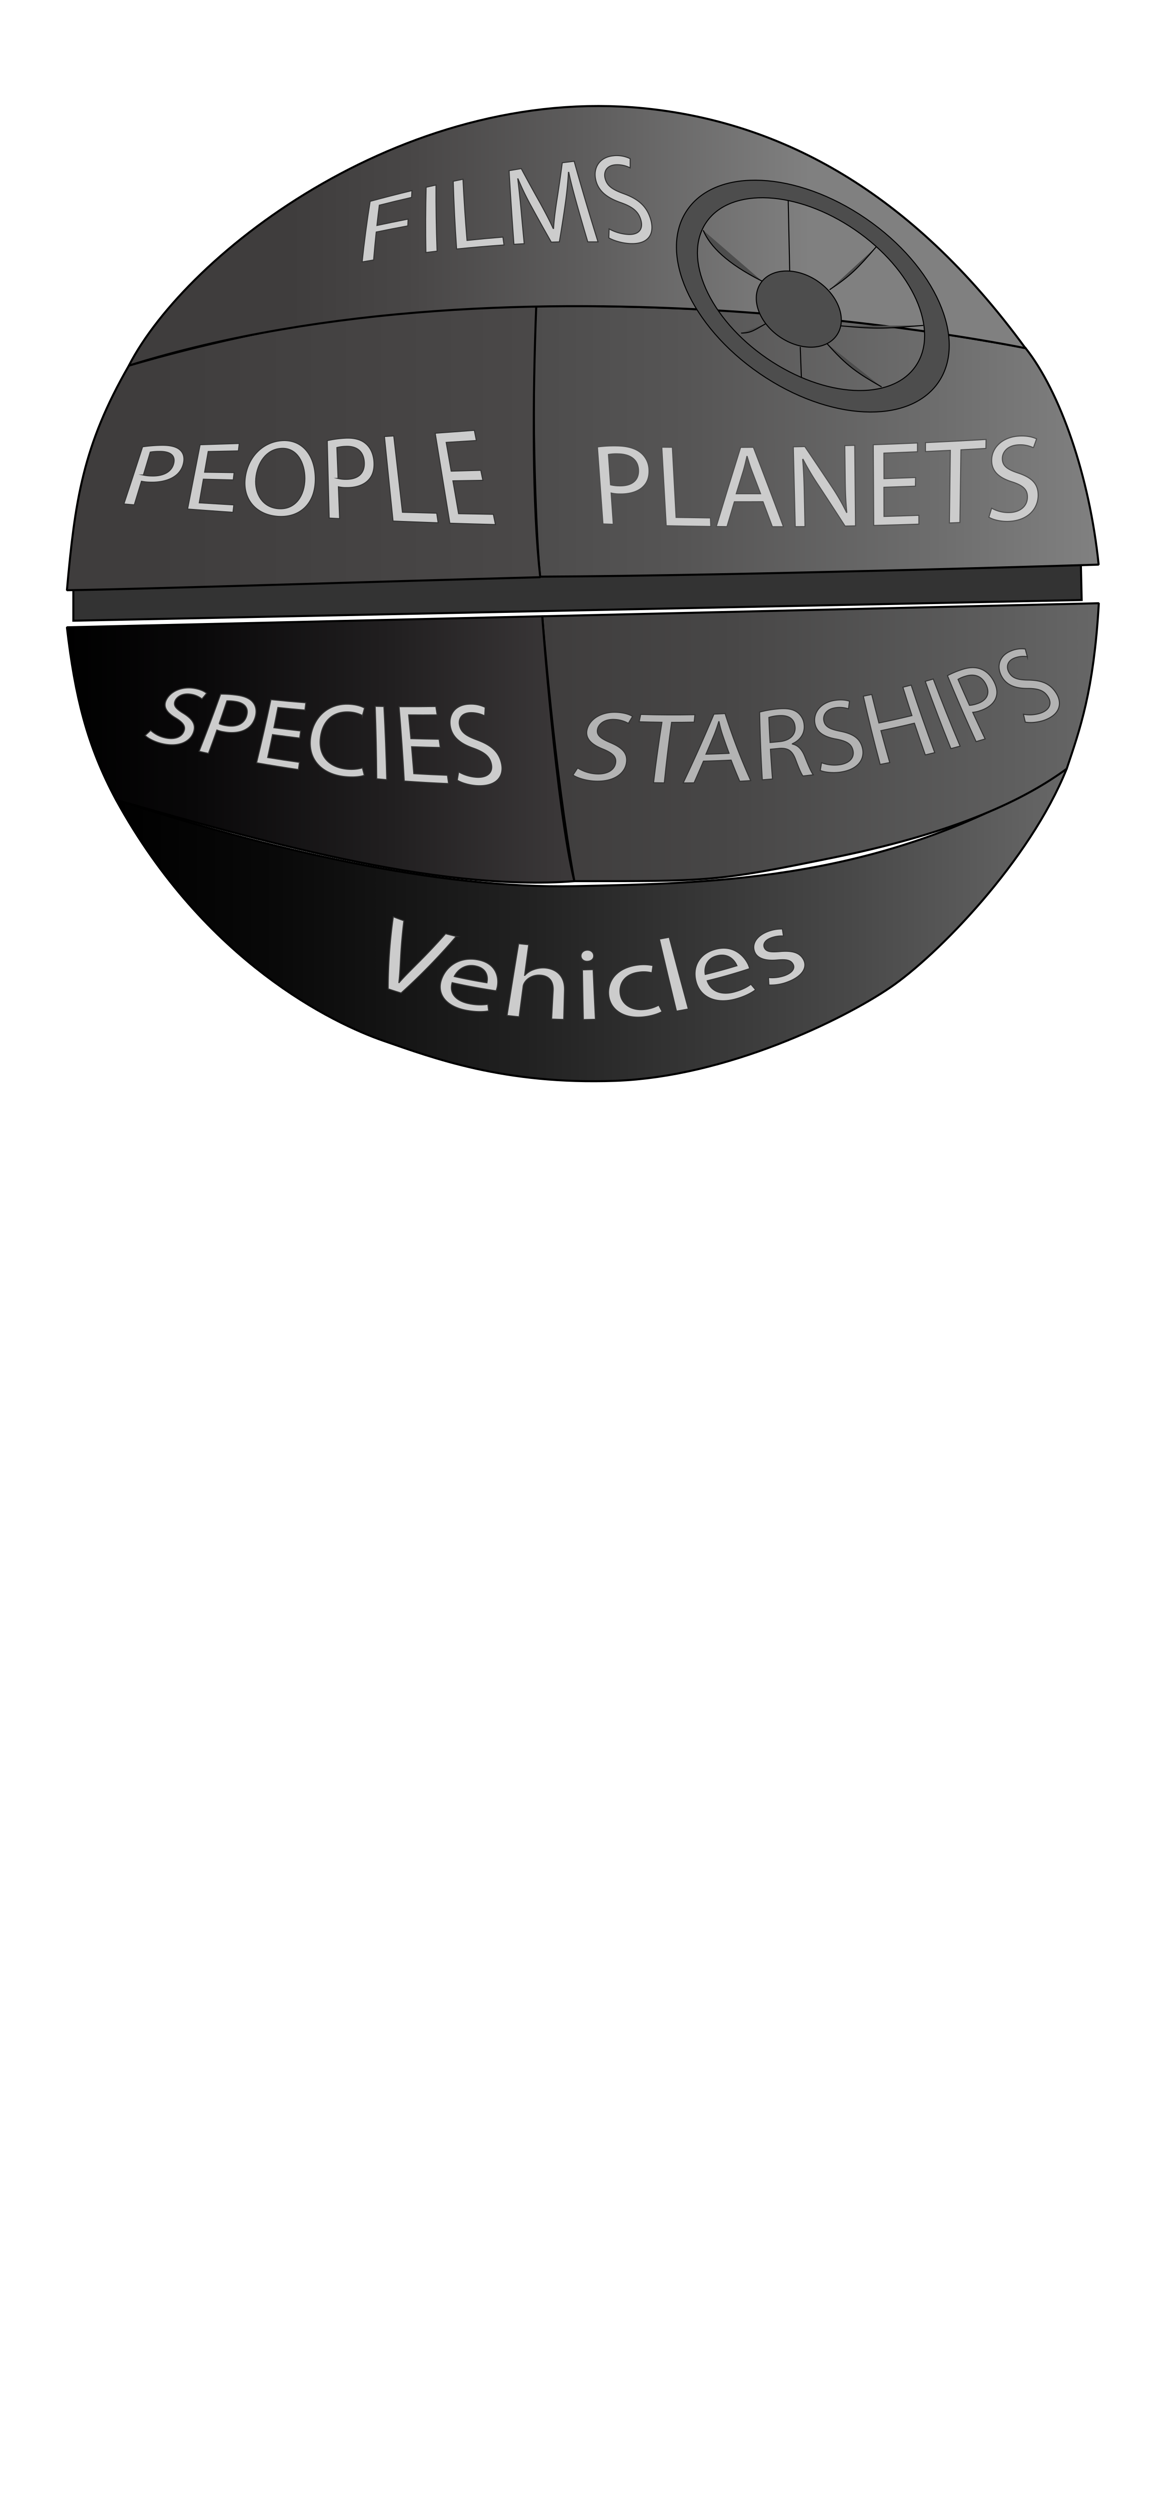 <svg id="deathstar-1" xmlns="http://www.w3.org/2000/svg" xmlns:xlink="http://www.w3.org/1999/xlink" viewBox="0 0 1125 2436">
  <defs>
    <style>
      .cls-1 {
        filter: url(#AI_BevelShadow_1);
      }

      .cls-2 {
        fill: url(#linear-gradient);
      }

      .cls-14, .cls-3 {
        fill: none;
      }

      .cls-14, .cls-3, .cls-8 {
        stroke: #000;
      }

      .cls-3 {
        stroke-linejoin: bevel;
      }

      .cls-3, .cls-8 {
        stroke-width: 2px;
      }

      .cls-10, .cls-4 {
        fill: #ccc;
      }

      .cls-4, .cls-6 {
        stroke: #333;
      }

      .cls-10, .cls-14, .cls-4, .cls-6, .cls-8 {
        stroke-miterlimit: 10;
      }

      .cls-5 {
        fill: url(#linear-gradient-2);
      }

      .cls-6 {
        fill: #b3b3b3;
      }

      .cls-7 {
        fill: url(#linear-gradient-3);
      }

      .cls-8 {
        fill: #333;
      }

      .cls-9 {
        fill: url(#linear-gradient-4);
      }

      .cls-10 {
        stroke: #4d4d4d;
      }

      .cls-11 {
        fill: url(#linear-gradient-5);
      }

      .cls-12 {
        fill: url(#linear-gradient-6);
      }

      .cls-13 {
        fill: #4d4d4d;
      }
    </style>
    <filter id="AI_BevelShadow_1" x="-20%" y="-20%" width="140%" height="140%" name="AI_BevelShadow_1">
      <feGaussianBlur result="blur" stdDeviation="4" in="SourceAlpha"/>
      <feOffset result="offsetBlur" dx="4" dy="4" in="blur"/>
      <feSpecularLighting result="specOut" surfaceScale="5" specularExponent="10" in="blur">
        <fePointLight x="-5000" y="-10000" z="-20000"/>
      </feSpecularLighting>
      <feComposite result="specOut" operator="in" in="specOut" in2="SourceAlpha"/>
      <feComposite result="litPaint" operator="arithmetic" k2="1" k3="1" in="SourceGraphic" in2="specOut"/>
      <feMerge>
        <feMergeNode in="offsetBlur"/>
        <feMergeNode in="litPaint"/>
      </feMerge>
    </filter>
    <linearGradient id="linear-gradient" x1="109.14" y1="897.27" x2="1035.91" y2="897.27" gradientUnits="userSpaceOnUse">
      <stop offset="0"/>
      <stop offset="0.17" stop-color="#090909"/>
      <stop offset="0.43" stop-color="#212121"/>
      <stop offset="0.77" stop-color="#484848"/>
      <stop offset="0.99" stop-color="#666"/>
    </linearGradient>
    <linearGradient id="linear-gradient-2" x1="524.62" y1="719.15" x2="1067.2" y2="719.15" gradientUnits="userSpaceOnUse">
      <stop offset="0" stop-color="#3f3d3d"/>
      <stop offset="0.32" stop-color="#474646"/>
      <stop offset="0.84" stop-color="#5e5e5e"/>
      <stop offset="0.99" stop-color="#666"/>
    </linearGradient>
    <linearGradient id="linear-gradient-3" x1="61.24" y1="726.21" x2="555.91" y2="726.21" gradientUnits="userSpaceOnUse">
      <stop offset="0"/>
      <stop offset="0.25" stop-color="#090809"/>
      <stop offset="0.64" stop-color="#211f20"/>
      <stop offset="0.98" stop-color="#3b3839"/>
    </linearGradient>
    <linearGradient id="linear-gradient-4" x1="516.38" y1="425.84" x2="1067.03" y2="425.84" gradientUnits="userSpaceOnUse">
      <stop offset="0" stop-color="#4d4c4c"/>
      <stop offset="0.27" stop-color="#565555"/>
      <stop offset="0.71" stop-color="#6d6d6d"/>
      <stop offset="0.99" stop-color="gray"/>
    </linearGradient>
    <linearGradient id="linear-gradient-5" x1="61.24" y1="432.56" x2="522.67" y2="432.56" gradientUnits="userSpaceOnUse">
      <stop offset="0.18" stop-color="#3f3d3d"/>
      <stop offset="0.85" stop-color="#484646"/>
      <stop offset="0.97" stop-color="#4a4848"/>
    </linearGradient>
    <linearGradient id="linear-gradient-6" x1="121.66" y1="225.74" x2="995.71" y2="225.74" gradientUnits="userSpaceOnUse">
      <stop offset="0.18" stop-color="#3f3d3d"/>
      <stop offset="0.31" stop-color="#484646"/>
      <stop offset="0.52" stop-color="#5f5e5e"/>
      <stop offset="0.76" stop-color="gray"/>
    </linearGradient>
  </defs>
  <g id="bottom">
    <g id="vehicles">
      <g id="Vehicles-2" data-name="Vehicles" class="cls-1">
        <path class="cls-2" d="M109.14,775.36c148.6,47.9,312.83,87,447.74,84.07s308-4.88,479-114.38C999.74,835,909.8,926.89,863.85,958.17s-159.35,87-267.86,90.92-177.74-22.23-226.22-39S196.15,933.73,109.14,775.36Z"/>
        <path class="cls-3" d="M109.14,775.36c148.6,47.9,312.83,87,447.74,84.07s308-4.88,479-114.38C999.74,835,909.8,926.89,863.85,958.17s-159.35,87-267.86,90.92-177.74-22.23-226.22-39S196.15,933.73,109.14,775.36Z"/>
      </g>
      <g>
        <path class="cls-4" d="M378.46,963.49a504.52,504.52,0,0,1,5-70.21q5.1,2,10.23,3.81-2.12,17-3.08,34.25c-.5,9.47-.83,18-1.79,26l.26.08c5.64-6.41,12.58-13.17,19.63-20.27q13.4-13.42,25.71-27.39,5.16,1.37,10.33,2.61A603.06,603.06,0,0,1,391,967.52Q384.71,965.59,378.46,963.49Z"/>
        <path class="cls-4" d="M440.78,957.43c-3.39,11.41,5.12,18.4,16.73,20.56a51,51,0,0,0,18.14.55c.22,2.15.46,4.31.71,6.46-4.39.75-11.84,1.22-22.12-.72-20-3.85-28.62-16.33-23.72-30.09s18.75-22.13,35.15-19c18.42,3.35,20.79,17.38,19.14,26.19a27,27,0,0,1-1.17,4Q462.13,962.22,440.78,957.43Zm33.88.15c1.33-5.47.32-14.3-11.45-16.5-10.57-2-17.67,4.7-20.41,10.35Q458.67,955,474.66,957.58Z"/>
        <path class="cls-4" d="M505.61,919.47q4.9.54,9.81,1-2.05,14.92-4,29.87l.24,0a20.48,20.48,0,0,1,8.33-5.49,26.74,26.74,0,0,1,10.93-1.76c7.65.49,19.74,4.77,19.4,21.44q-.4,14.38-.76,28.77-5.89-.12-11.8-.38.74-13.86,1.51-27.73c.41-7.8-2.73-14.44-12.7-15.06-6.86-.45-12.77,3-15.39,7.58a8.94,8.94,0,0,0-1.29,4.09q-1.92,14.45-3.78,28.89-5.9-.57-11.78-1.27Q499.8,954.42,505.61,919.47Z"/>
        <path class="cls-4" d="M578.79,931.05c.26,3-2.18,5.51-6.24,5.62-3.6.09-6.18-2.28-6.2-5.29s2.54-5.53,6.13-5.63S578.64,928,578.79,931.05Zm-10.11,62.38q-.51-24.24-.88-48.45c3.48-.06,7-.14,10.43-.27q1,24.24,2.23,48.47Q574.58,993.36,568.68,993.43Z"/>
        <path class="cls-4" d="M645.49,985.62c-2.77,1.63-9.23,4.19-17.9,5.17-19.62,2.19-33.22-7.21-34.25-22-1-15,10.18-26.3,28.48-28.53a44.48,44.48,0,0,1,14.75.53q-.5,3.56-1,7.11a30.93,30.93,0,0,0-12.6-.66c-13.14,1.58-19.48,10.24-18.45,20.38,1.14,11.19,11.41,17.42,24.06,15.94a37.25,37.25,0,0,0,13.63-4.22Q643.82,982.49,645.49,985.62Z"/>
        <path class="cls-4" d="M642.81,915q4.8-.85,9.59-1.81,9.18,35,18.65,69.93-5.79,1.11-11.58,2.1Q651,950.17,642.81,915Z"/>
        <path class="cls-4" d="M689.4,955.6c4.05,11.54,15.47,14,26.71,10.81,8-2.27,12.38-4.82,15.92-7.45,1.52,1.8,3,3.59,4.58,5.38-3.34,2.58-9.48,6.26-19.46,9-19.46,5.36-34.14-1.9-38.35-16.17s2.33-27.66,18.17-32.09c17.75-5.09,28.49,6.21,32.45,14.69a27.59,27.59,0,0,1,1.41,4Q710.34,950.53,689.4,955.6Zm29-14.66c-2.19-5.4-8.49-12.73-19.86-9.52-10.23,2.82-12.13,11.84-11,18Q703,945.67,718.35,940.94Z"/>
        <path class="cls-4" d="M749.17,952.46a37.18,37.18,0,0,0,16.08-2c8-3.06,9.93-7.55,7.79-11.19-2.23-3.86-6.45-4.68-15.38-3.9-11.93,1.11-19-1.78-21.63-7.21-3.53-7.37.6-15.78,12-20.33a37.06,37.06,0,0,1,14.67-2.7c.37,2.29.71,4.58,1.05,6.87a29.56,29.56,0,0,0-12.57,2c-5.81,2.32-7.64,6.32-5.9,9.68,1.94,3.71,6.17,4.17,14.75,3.46,11.43-1,18.81.54,22.84,7.07,4.78,7.64,0,16.75-14.57,22.35a45.35,45.35,0,0,1-18.75,3.17C749.42,957.29,749.31,954.88,749.17,952.46Z"/>
      </g>
    </g>
    <g id="starships">
      <g id="Starships-2" data-name="Starships" class="cls-1">
        <path class="cls-5" d="M524.62,596.46l542.58-12.71c-4.89,86-18.58,123.18-31.29,161.3-40.08,29.33-105.58,61.59-224.85,86s-123.18,23.47-255.15,23.47C536.35,747,524.62,596.46,524.62,596.46Z"/>
        <path class="cls-3" d="M524.62,596.46l542.58-12.71c-4.89,86-18.58,123.18-31.29,161.3-40.08,29.33-105.58,61.59-224.85,86s-123.18,23.47-255.15,23.47C536.35,747,524.62,596.46,524.62,596.46Z"/>
      </g>
      <g>
        <path class="cls-6" d="M563.15,748.24A38,38,0,0,0,580.92,754c10.75.75,17.83-3.53,19.13-10.15,1.22-6.15-2.26-9.84-12-13.9-11.84-4.62-18.15-10.81-15.52-19.92,2.94-10.09,14.7-16.77,28.79-16,7.45.4,12.46,2.17,15.35,4-1.37,2.26-2.74,4.53-4.12,6.78a29.22,29.22,0,0,0-13.29-3.79c-10.06-.58-15.39,4.41-16.58,8.85-1.62,6.06,2.23,9.43,12,13.56,12,5,17.65,10.62,15.91,20.3-1.78,10.14-12.49,18.64-32,17.27-7.93-.56-16.19-3.13-20-5.85Z"/>
        <path class="cls-6" d="M645.28,703.76q-11-.13-22.18-.49c.48-2.41,1-4.8,1.46-7.2q26.76.84,52.9.27-.37,3.63-.74,7.28-10.94.21-22,.2-4.14,29.4-7.12,59-5.24-.06-10.5-.17Q640.63,733.11,645.28,703.76Z"/>
        <path class="cls-6" d="M685.79,741.63q-4.5,10.57-9.17,21.13-5.29.07-10.62.1,15.87-33.37,30-67.1,5.44-.22,10.86-.51a599.16,599.16,0,0,0,25,65.34q-5.36.35-10.73.64-4.41-10.31-8.4-20.61Q699.33,741.3,685.79,741.63Zm25-7.65q-3.53-9.42-6.7-18.86a111.41,111.41,0,0,1-3.17-12h-.21c-1.26,4-2.63,8.1-4.24,12.2q-4.06,9.78-8.25,19.51Q699.51,734.54,710.74,734Z"/>
        <path class="cls-6" d="M740.52,693.8a106.82,106.82,0,0,1,16.79-3c9.31-1,15.36-.06,19.92,3.19a16.58,16.58,0,0,1,6.67,12c1,8.83-4.11,15.44-11.46,18.67l0,.3c5.71,1.17,9.54,5.53,12.17,12.27,3.57,9,6.32,15.29,8.26,17.68-3.35.41-6.72.8-10.09,1.18-1.48-1.74-3.92-7.32-6.94-15.43-3.23-9-7.37-12-15.9-11.48-2.94.29-5.9.56-8.86.83q.87,14.49,2,29c-3.3.28-6.62.55-9.94.8Q741.15,726.76,740.52,693.8Zm10.21,29.64c3.17-.28,6.34-.59,9.5-.9,9.93-1,15.6-6.82,14.84-14.45-.86-8.64-7.48-11.61-16.8-10.73a40.38,40.38,0,0,0-8.71,1.67Q750,711.24,750.73,723.44Z"/>
        <path class="cls-6" d="M800.9,743.15a36.17,36.17,0,0,0,17.81,1.94c9.74-1.46,14.31-7.07,12.84-13.79-1.35-6.24-5.87-9.13-16-11.11-12.17-2.08-20-6.8-21.26-16.22-1.32-10.42,6.32-19.34,18.89-21.48,6.65-1.13,11.72-.43,14.94.72-.31,2.48-.62,5-.95,7.45a27.21,27.21,0,0,0-13.1-1c-9,1.5-11.7,7.45-11,12,.93,6.23,5.58,8.72,15.76,10.75,12.47,2.45,19.66,6.75,21.95,16.55,2.44,10.24-3.68,20.7-21.35,23.34-7.19,1.07-15.44.25-19.8-1.62Z"/>
        <path class="cls-6" d="M849.85,676.62q3.38,13.9,7,27.8,16.26-3.34,32.16-7.21-4.53-13.8-8.81-27.62,4-1,8.07-2.07,10.8,33,23,65.82-4.59,1.13-9.23,2.21-5.46-15.43-10.62-30.9-16.12,3.9-32.64,7.26Q863,727.48,867.4,743c-3.11.61-6.24,1.21-9.37,1.8q-8.92-33.23-16.4-66.5Q845.76,677.49,849.85,676.62Z"/>
        <path class="cls-6" d="M909.79,661.58Q922.17,694.35,936,727q-4.47,1.21-9,2.4-13.25-32.72-25-65.56Q905.89,662.72,909.79,661.58Z"/>
        <path class="cls-6" d="M923.65,658.3a89.68,89.68,0,0,1,14.15-5.94c7.49-2.48,13.79-2.45,19-.24,4.71,1.93,9,5.91,12,11.62s3.77,10.94,2.33,15.36c-1.83,6.12-7.73,10.88-15.85,13.44a29.05,29.05,0,0,1-7,1.51q5.94,13,12.11,25.94-4.4,1.32-8.82,2.61Q936.89,690.53,923.65,658.3Zm21.5,28.92a27.69,27.69,0,0,0,7.09-1.46c9.91-3.15,13.34-10.06,8.89-18.92-4.25-8.5-11.71-10.68-20.18-7.9a30.71,30.71,0,0,0-7,3Q939.45,674.6,945.15,687.22Z"/>
        <path class="cls-6" d="M997.71,695.92a33.77,33.77,0,0,0,17.33-1.31c8.51-3.2,10.58-9.51,6.56-15.83-3.71-5.87-9.08-7.88-19.24-8-12.13.16-21.23-3-26-12-5.28-10-1.73-20.1,9-24.45a27,27,0,0,1,14.13-2q1,3.74,2,7.46A25,25,0,0,0,989,641.15c-7.73,3.09-7.9,9.4-5.49,13.76,3.3,5.94,8.57,7.54,18.82,7.69,12.56.15,21,3.08,27,12.25,6.34,9.6,4.7,20.93-10.76,26.71-6.3,2.35-14.29,3-19.07,2Q998.62,699.75,997.71,695.92Z"/>
      </g>
    </g>
    <g id="species">
      <g id="Species-2" data-name="Species" class="cls-1">
        <path class="cls-7" d="M61.24,607.21l463.38-10.75s13.69,187.7,31.29,258.09c-135.89,10.75-315.77-42-446.77-79.19C80.79,722.57,69.06,674.67,61.24,607.21Z"/>
        <path class="cls-3" d="M61.24,607.21l463.38-10.75s13.69,187.7,31.29,258.09c-135.89,10.75-315.77-42-446.77-79.19C80.79,722.57,69.06,674.67,61.24,607.21Z"/>
      </g>
      <g>
        <path class="cls-4" d="M146.85,711.66a30.76,30.76,0,0,0,13.82,7.21c9,2.19,16-.36,18.45-5.82,2.27-5.06,0-8.71-7.45-13.33-9.12-5.34-13.1-11.06-9.22-18.3,4.34-8,15.11-12.59,26.72-10.74,6.15,1,10.09,3,12.25,4.83q-2.25,2.76-4.56,5.49a22.37,22.37,0,0,0-10.55-4.58c-8.3-1.43-13.57,2.27-15.38,5.84-2.45,4.9.1,8.07,7.6,12.72,9.21,5.66,13.08,11.3,9.69,19.4-3.49,8.52-14.65,14-31,9.92-6.65-1.66-13.08-5-15.66-7.72Q144.23,714.14,146.85,711.66Z"/>
        <path class="cls-4" d="M215.09,676.33a109.18,109.18,0,0,1,15.56,1c7.84,1,13.13,3.46,16,7.15,2.7,3.29,3.71,8,2.37,13.4s-4.22,9.56-8.44,12.15c-5.72,3.66-13.92,4.57-22.38,3a32.59,32.59,0,0,1-6.77-1.78q-4,11.46-8.24,22.8c-3-.64-6-1.3-9.05-2Q205.07,704.55,215.09,676.33Zm-1.52,28.9a30.36,30.36,0,0,0,6.84,1.83c10.33,1.79,18-1.74,20.18-10,2.12-7.94-2.75-12.51-11.6-13.72a39.25,39.25,0,0,0-7.78-.47Q217.46,694.09,213.57,705.23Z"/>
        <path class="cls-4" d="M292.15,719.12q-13.32-1.57-26.5-3.39-2.31,11.24-4.74,22.38,15.4,2.52,31,4.69c-.34,2.33-.69,4.65-1,7q-20.57-3-40.77-6.58,7.46-30.47,14-61.54,16.88,1.76,34,3.08l-.87,7.07q-13.26-1.12-26.37-2.53Q269,699.21,267,709.07q13,1.7,26.1,3.14C292.8,714.52,292.47,716.82,292.15,719.12Z"/>
        <path class="cls-4" d="M355.14,755.4c-3.56,1.3-10.75,2.21-19.83,1.16-21.26-2.54-35.23-16.37-32.5-37.7,2.64-20.4,17.42-33.44,37.17-32.7,8,.34,13.14,2.37,15.39,3.71-.64,2.44-1.31,4.88-2,7.3a31.06,31.06,0,0,0-13.28-3.52c-15.24-.73-26.08,8.54-27.87,25.9-1.66,16.14,7.4,27.86,25.44,29.87,5.79.62,11.76.09,15.61-1.3Z"/>
        <path class="cls-4" d="M374.24,688.38q1.9,35.89,2.78,71.29-4.87-.4-9.75-.85-.22-35.05-1.48-70.63Z"/>
        <path class="cls-4" d="M429.24,728.31q-14.07-.24-28-.76,1.14,13.16,2.15,26.27,16.32,1,32.83,1.56l1.08,8.1q-21.75-.91-43.17-2.47-2-36-5.08-72.44,17.81.13,35.85-.21.64,4.1,1.26,8.17-14,.16-27.79,0,1.14,11.61,2.18,23.17,13.71.4,27.56.56C428.49,723,428.87,725.64,429.24,728.31Z"/>
        <path class="cls-4" d="M447.09,752.05a39.8,39.8,0,0,0,18.57,5.34c10.22.19,15.09-5.2,13.37-13-1.55-7.26-6.51-11.36-17.19-15.3-12.85-4.4-21.06-10.84-22.84-21.53-1.92-11.8,5.13-20.84,18.15-21.45A31.9,31.9,0,0,1,473,689.17c-.14,2.8-.29,5.6-.47,8.38a29.21,29.21,0,0,0-13.93-3.17c-9.32.35-11.68,6.68-10.73,11.9,1.34,7.15,6.23,10.63,17,14.61,13.25,4.85,21.23,11.09,23.9,22.58,2.89,12.07-3.83,22.53-22.41,22.08-7.56-.18-16.11-2.58-20.61-5.4Q446.49,756.12,447.09,752.05Z"/>
      </g>
    </g>
  </g>
  <polygon id="Center" class="cls-8" points="71.5 573.97 71.5 604.77 1054.49 584.63 1053.58 544.07 71.5 573.97"/>
  <g id="top">
    <g id="planets">
      <g id="Planets-2" data-name="Planets" class="cls-1">
        <path class="cls-9" d="M518.59,293.87c-5.65,110.34,1,237.56,3.91,264,200.41-1,544.53-11.73,544.53-11.73-8.8-86-37.39-168.39-71.49-211.29C868.58,312.44,753.22,293.87,518.59,293.87Z"/>
        <path class="cls-3" d="M518.59,293.87c-5.65,110.34,1,237.56,3.91,264,200.41-1,544.53-11.73,544.53-11.73-8.8-86-37.39-168.39-71.49-211.29C868.58,312.44,753.22,293.87,518.59,293.87Z"/>
      </g>
      <g>
        <path class="cls-10" d="M582.4,435.46a126.37,126.37,0,0,1,19.61-1c10.16.21,17.75,2.6,22.72,6.75a21.87,21.87,0,0,1,7.92,16.09c.41,6.92-1.38,12.32-5.12,16.2-5,5.44-13.62,8.06-23.54,7.79a36.18,36.18,0,0,1-8.22-.91l2.1,30.46-10.07-.35Q585.12,473,582.4,435.46Zm12.81,36.91a36.72,36.72,0,0,0,8.48,1c12.28.33,19.41-5.29,18.76-15.82-.62-10.08-8.35-15.07-19.68-15.31a44.11,44.11,0,0,0-9.61.57Q594.2,457.6,595.21,472.37Z"/>
        <path class="cls-10" d="M645.17,435.71l10.29.1q1.83,34.17,3.64,68.34,16.73.3,33.47.48.2,4.17.37,8.34-21.75-.26-43.49-.73Q647.32,474,645.17,435.71Z"/>
        <path class="cls-10" d="M715.91,488.89q-3.61,12.14-7.19,24.23L698.28,513q11.63-38.38,23.74-77.11l12.42-.09q14.91,38.6,29.31,77.4l-10.8,0q-4.55-12.19-9.13-24.37Q729.87,488.94,715.91,488.89Zm25.56-7.82q-4.23-11.13-8.49-22.25c-1.94-5.05-3.28-9.63-4.61-14.1h-.24c-1,4.6-2.15,9.31-3.5,14q-3.48,11.19-6.91,22.36Q729.59,481.12,741.47,481.07Z"/>
        <path class="cls-10" d="M775.25,513.16q-.93-38.92-1.89-77.83l11.24-.21q13.21,19.47,26.18,39a208.67,208.67,0,0,1,14.5,25.15l.23-.12c-1.06-10.45-1.41-20-1.56-32.18q-.19-16.39-.41-32.79l9.71-.28q.4,39.23.78,78.47l-10.22.19q-12.67-19.66-25.59-39.25a260.89,260.89,0,0,1-15.35-25.78l-.35.12c.81,9.82,1.25,19.18,1.53,32.13l.72,33.31Z"/>
        <path class="cls-10" d="M892.41,473.71q-15.36.59-30.72,1.07l.09,28.4q17-.46,34-1.07c0,2.86,0,5.72,0,8.58q-22,.75-44,1.28-.23-39.33-.46-78.66,21.54-.74,43.1-1.69c0,2.86,0,5.71,0,8.57q-16.37.71-32.73,1.29l.09,24.89q15.39-.51,30.78-1.11Z"/>
        <path class="cls-10" d="M926.44,438.81q-12.11.6-24.22,1.15,0-4.35,0-8.7,29.54-1.35,59.08-3.09c-.05,2.92-.11,5.84-.16,8.76q-12.18.7-24.35,1.35-.48,35.42-1,70.85l-10.24.43Q926.05,474.18,926.44,438.81Z"/>
        <path class="cls-10" d="M966.72,495.13a33.35,33.35,0,0,0,18.06,4.25c10.37-.57,16.58-6.54,16.82-14.65.21-7.51-3.87-11.53-14.44-15.06-12.78-3.87-20.64-10.19-20.42-21.46.25-12.44,10.74-22.29,26.26-23.33,8.18-.54,14,1,17.54,2.74-1,2.89-2.06,5.77-3.09,8.66a29.65,29.65,0,0,0-15-2.81c-10.88.71-15.17,7.48-15.29,12.95-.16,7.48,4.58,10.88,15.4,14.49,13.26,4.41,19.85,10.52,19.49,22.35-.4,12.41-9.68,23.73-28.16,24.72-7.55.41-15.76-1.43-19.89-4.06Q965.35,499.53,966.72,495.13Z"/>
      </g>
    </g>
    <g id="people">
      <g id="People-2" data-name="People" class="cls-1">
        <path class="cls-11" d="M518.76,294.38c-3.54,90.89-3.91,194.54,3.91,264-147.62,3.91-391,11.73-461.43,12.71,7.82-87,15.27-140.53,60.42-218.86C267.51,310,402.42,291.44,518.76,294.38Z"/>
        <path class="cls-3" d="M518.76,294.38c-3.54,90.89-3.91,194.54,3.91,264-147.62,3.91-391,11.73-461.43,12.71,7.82-87,15.27-140.53,60.42-218.86C267.51,310,402.42,291.44,518.76,294.38Z"/>
      </g>
      <g>
        <path class="cls-4" d="M139,435.31a147.24,147.24,0,0,1,17.86-1.45c9-.21,15.15,1.38,18.62,4.56,3.24,2.81,4.61,7.26,3.41,12.73a20.39,20.39,0,0,1-8.66,12.93c-6.12,4.28-15.11,6.12-24.64,5.7a40.72,40.72,0,0,1-7.68-.87l-7,23-10.14-.85Q130,463.2,139,435.31Zm.74,27.55a38.79,38.79,0,0,0,7.8.87c11.66.42,19.86-3.93,21.84-12.29,1.9-8-3.85-11.74-14-11.6a52.35,52.35,0,0,0-8.88.68Q143.18,451.7,139.78,462.86Z"/>
        <path class="cls-4" d="M227.39,467.64q-14.56-.31-29.13-.72-2,11.47-4,23,16.85,1.06,33.72,2l-.84,7.27Q205,497.68,182.85,496q6.12-31.33,12.21-62.69,19.09-.55,38.19-1.22c-.29,2.42-.57,4.83-.86,7.25q-14.7.35-29.41.6-1.75,10.08-3.53,20.14,14.4.24,28.8.4C228,462.89,227.68,465.27,227.39,467.64Z"/>
        <path class="cls-4" d="M307.37,465.77c.39,26-16.08,38.78-36.39,37.38-21-1.45-34.23-16.37-32-36.77,2.36-21.4,17.69-36.06,36.36-37.08C294.45,428.27,307,443.33,307.37,465.77Zm-58,.58c-1.31,14.66,6.59,28.37,22.58,29.3s25.23-12.61,25.26-29.49c0-14.8-7.31-29.92-22.56-29.3S250.68,451.27,249.33,466.35Z"/>
        <path class="cls-4" d="M319,429.33a101.6,101.6,0,0,1,17.47-2.41c9-.5,15.75,1.46,20.33,5.56,4.2,3.62,7.08,9.43,7.71,16.66s-.83,13.15-4.28,17.35c-4.64,5.87-12.89,8.73-22.44,8.62a33.71,33.71,0,0,1-7.89-.79q.6,15.49,1.19,31l-10.19-.52Q319.94,467.07,319,429.33Zm10.59,36.84a31.29,31.29,0,0,0,8,.82c11.7,0,18.36-6,17.5-17.13-.82-10.61-7.87-15.4-18-14.93a36.39,36.39,0,0,0-8.67,1.17Z"/>
        <path class="cls-4" d="M374.75,425.3l9.12-.57q4.26,37.2,8.48,74.36,16.69.51,33.39.91l1.41,9.38q-22-.76-44-1.68Q379,466.51,374.75,425.3Z"/>
        <path class="cls-4" d="M470.75,468q-14.61.27-29.21.49,2.77,16,5.53,32,16.94.35,33.88.61,1,5,2.06,10-22.25-.57-44.48-1.3-7.12-43.83-14.28-87.71,19.08-1.33,38.16-2.81,1,5,2,9.95-14.71.94-29.42,1.82l4.86,28q14.43-.36,28.86-.8Q469.77,463.13,470.75,468Z"/>
      </g>
    </g>
    <g id="films">
      <g id="Films-2" data-name="Films" class="cls-1">
        <path class="cls-12" d="M121.66,352.18c57-110.61,275.08-279.1,513.43-249.43,121.11,15.08,246.71,76.5,360.62,232.56C995.71,335.31,505.71,232.69,121.66,352.18Z"/>
        <path class="cls-3" d="M121.66,352.18c57-110.61,275.08-279.1,513.43-249.43,121.11,15.08,246.71,76.5,360.62,232.56C995.71,335.31,505.71,232.69,121.66,352.18Z"/>
      </g>
      <g>
        <path class="cls-4" d="M360.81,196.17q20.55-5.59,40.81-10.47-.19,3.33-.37,6.67-15.63,3.57-31.44,7.56-1.26,9.82-2.35,19.75,15.29-3.3,30.38-6.22-.13,3.31-.26,6.64-15.31,2.79-30.8,6-1.42,13.55-2.55,27.24-5.6.9-11.21,1.85Q356.19,225.27,360.81,196.17Z"/>
        <path class="cls-4" d="M425.05,180.25q-.17,31.8,1.06,64.47c-3.64.43-7.29.86-10.95,1.32q-.56-32.23.25-63.6Z"/>
        <path class="cls-4" d="M441.81,176.62q4.77-1,9.54-2,1.44,29.45,3.94,59.61,17.64-1.86,35-3.22.53,3.83,1.07,7.68-22.89,1.54-46.24,3.94Q442.79,209.19,441.81,176.62Z"/>
        <path class="cls-4" d="M563,201.27c-3.05-10.84-6.56-23.74-8.51-33.32l-.32,0c-.5,9.27-1.48,19.13-3,30q-2.68,19.05-5.88,37.73l-7.87.24q-10.1-17.73-19.28-34.57A272.79,272.79,0,0,1,505,174.28l-.22,0c1.08,8.94,2.34,21.06,3.36,31.95q1.39,15.57,2.93,31.25-5,.27-10.06.58-2.69-36.14-4.74-71.79,6-1,11.89-2,8.73,16.36,18.48,33.67c4.82,8.82,9.08,16.88,12.64,24.63l.35,0c.45-7.72,1.55-16.17,3-26q3-18.84,5.49-38,5.82-.75,11.62-1.45Q570.46,195.6,583,235.66c-3.31,0-6.62,0-10,0Q567.82,218.33,563,201.27Z"/>
        <path class="cls-4" d="M593.78,223A43.62,43.62,0,0,0,613,228.45c10.14.22,14.24-5.53,11.74-14.13-2.3-7.93-7.54-12.51-18.65-16.58-13.34-4.51-22.47-10.86-25.23-22.11-3-12.38,3.81-22.56,17.13-23.87a29.77,29.77,0,0,1,16.34,2.82q0,4.51,0,9a27.64,27.64,0,0,0-14.33-3c-9.51.77-11.52,7.69-10.11,13.2,2,7.58,7.31,11,18.54,15.1,13.76,5,22.08,12.06,25.85,24.7,4,13.37-1.15,24.43-19.51,23.79-7.48-.23-16.34-2.7-21.25-5.6C593.64,228.83,593.71,225.89,593.78,223Z"/>
      </g>
    </g>
    <g id="dish" class="cls-1">
      <path class="cls-13" d="M910.83,368.5C882.21,410.21,804.2,406.42,736.59,360S637.36,242.24,666,200.53,772.6,162.6,840.21,209,939.44,326.78,910.83,368.5ZM829.57,220c-56.38-38.68-121.32-42-145-7.43s2.76,94,59.14,132.64,121.32,42,145,7.43S886,258.72,829.57,220Zm-36.28,50.08c-20.46-14-45.37-13.3-55.62,1.65s-2,38.44,18.48,52.48,45.37,13.3,55.62-1.65S813.75,284.16,793.29,270.12ZM681.54,220.37c6.54,15.66,23.44,32.57,57.25,49.47m65.93,8.46c20.29-13.53,27-20.29,45.46-41.8m-48,94.22c19.47,22,29.61,28.72,53.27,42.24M764.39,191l1.45,68.66m49.51,53.79c38.39,3.69,45.16,2.34,80.66-.37m-177.5,7.44c10.14,0,13.52-3.38,24.26-9.27M776.13,334l1.1,29.33"/>
      <path class="cls-14" d="M910.83,368.5C882.21,410.21,804.2,406.42,736.59,360S637.36,242.24,666,200.53,772.6,162.6,840.21,209,939.44,326.78,910.83,368.5ZM829.57,220c-56.38-38.68-121.32-42-145-7.43s2.76,94,59.14,132.64,121.32,42,145,7.43S886,258.72,829.57,220Zm-36.28,50.08c-20.46-14-45.37-13.3-55.62,1.65s-2,38.44,18.48,52.48,45.37,13.3,55.62-1.65S813.75,284.16,793.29,270.12ZM681.54,220.37c6.54,15.66,23.44,32.57,57.25,49.47m65.93,8.46c20.29-13.53,27-20.29,45.46-41.8m-48,94.22c19.47,22,29.61,28.72,53.27,42.24M764.39,191l1.45,68.66m49.51,53.79c38.39,3.69,45.16,2.34,80.66-.37m-177.5,7.44c10.14,0,13.52-3.38,24.26-9.27M776.13,334l1.1,29.33"/>
    </g>
  </g>
</svg>
